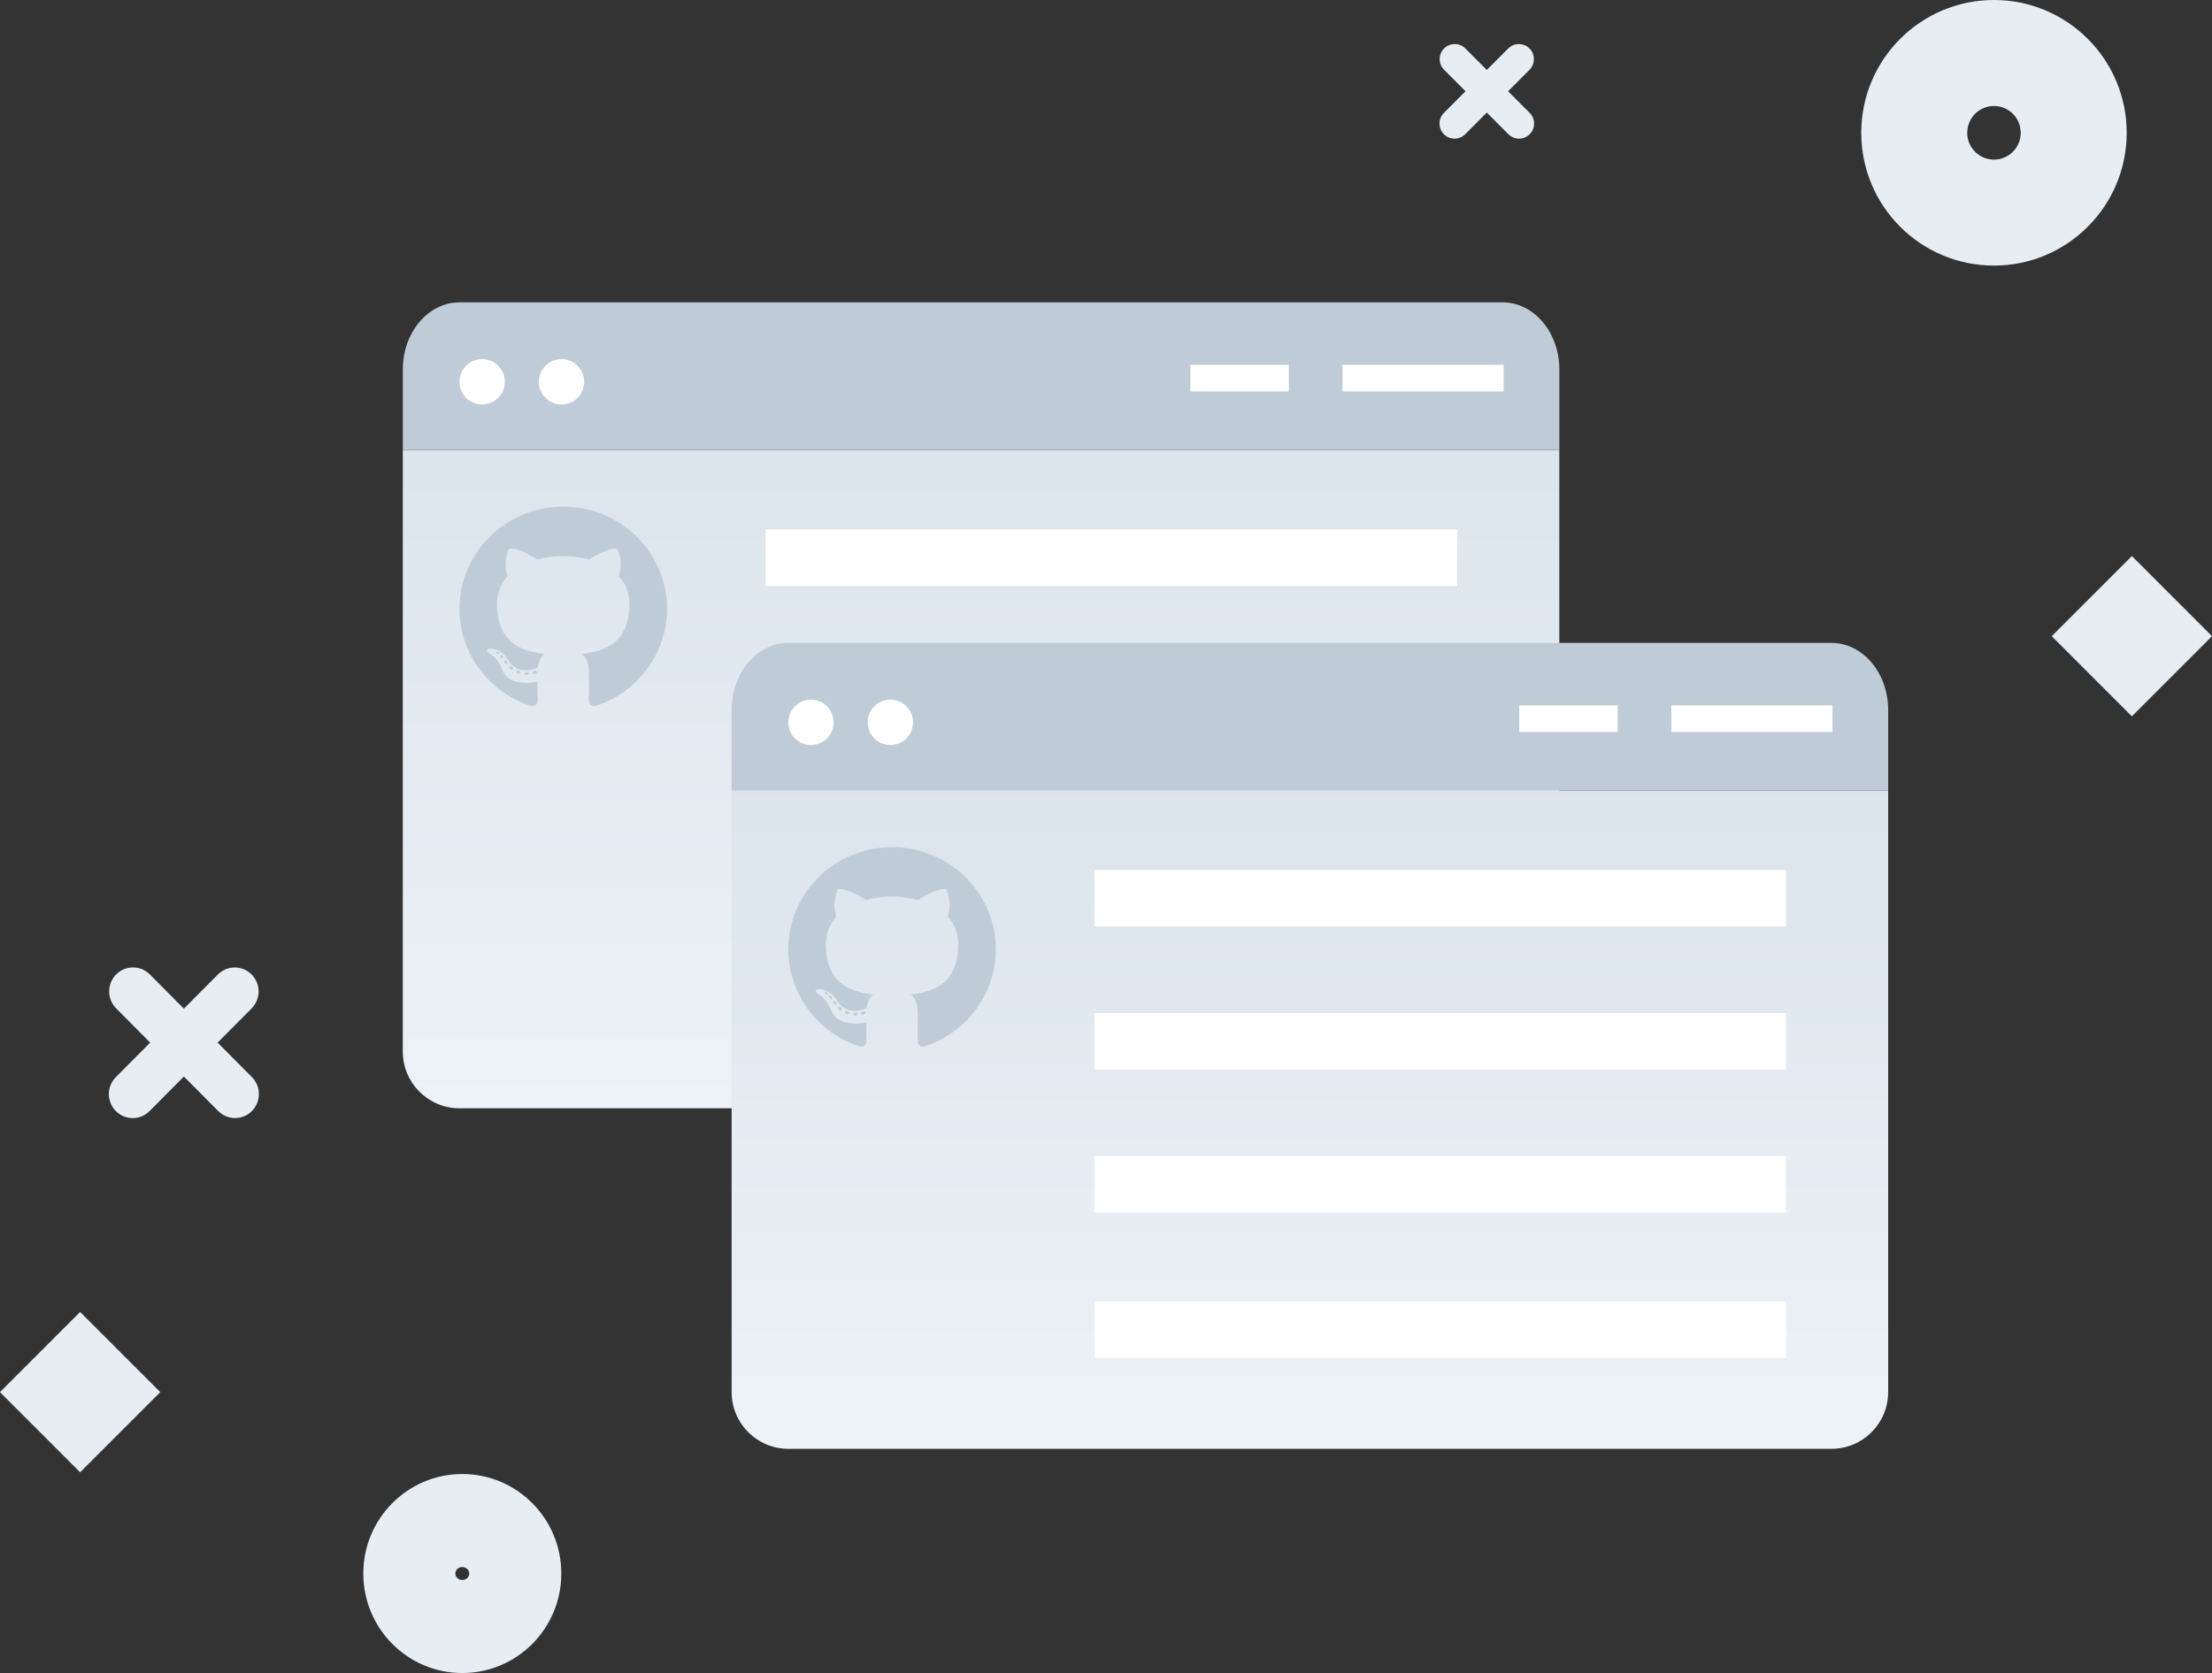 <svg width="78" height="59" viewBox="0 0 78 59" fill="none" xmlns="http://www.w3.org/2000/svg">
<rect x="0" y="0" width="78" height="59" fill="#333333" stroke="none"/>
<path fill-rule="evenodd" clip-rule="evenodd" d="M40.782 0H0V21.216C0 22.321 0.895 23.217 1.999 23.217H38.783C39.887 23.217 40.782 22.321 40.782 21.216V0Z" transform="translate(14.203 15.867)" fill="url(#paint0_linear)"/>
<path d="M3.659 0C1.639 0 0 1.614 0 3.602C0 5.193 1.048 6.543 2.501 7.022C2.687 7.055 2.754 6.942 2.754 6.848C2.754 6.759 2.749 6.478 2.749 6.178C2.749 6.178 1.729 6.393 1.515 5.751C1.515 5.751 1.348 5.333 1.11 5.225C1.11 5.225 0.777 5 1.134 5.005C1.134 5.005 1.496 5.033 1.696 5.375C2.015 5.929 2.549 5.769 2.758 5.676C2.792 5.446 2.887 5.286 2.992 5.193C2.177 5.103 1.324 4.794 1.324 3.415C1.324 3.021 1.467 2.702 1.701 2.449C1.663 2.355 1.539 1.989 1.739 1.492C2.044 1.398 2.744 1.862 2.744 1.862C3.035 1.782 3.349 1.74 3.659 1.74C3.969 1.74 4.283 1.782 4.574 1.862C4.574 1.862 5.274 1.398 5.579 1.492C5.779 1.989 5.655 2.355 5.617 2.449C5.85 2.702 5.993 3.021 5.993 3.415C5.993 4.799 5.136 5.103 4.321 5.193C4.455 5.305 4.569 5.521 4.569 5.859C4.569 6.342 4.564 6.731 4.564 6.848C4.564 6.942 4.631 7.055 4.817 7.022C6.27 6.543 7.318 5.193 7.318 3.602C7.318 1.614 5.679 0 3.659 0ZM1.386 5.174C1.377 5.193 1.348 5.197 1.324 5.183C1.296 5.169 1.282 5.146 1.291 5.127C1.301 5.113 1.324 5.108 1.353 5.117C1.382 5.132 1.396 5.155 1.386 5.174ZM1.534 5.333C1.515 5.352 1.482 5.343 1.458 5.319C1.434 5.291 1.429 5.258 1.448 5.244C1.467 5.225 1.501 5.235 1.525 5.258C1.548 5.286 1.553 5.319 1.534 5.333ZM1.677 5.544C1.658 5.558 1.62 5.544 1.596 5.512C1.572 5.479 1.572 5.441 1.596 5.427C1.62 5.408 1.658 5.422 1.677 5.455C1.701 5.488 1.701 5.526 1.677 5.544ZM1.877 5.741C1.858 5.765 1.815 5.76 1.782 5.727C1.748 5.699 1.739 5.657 1.763 5.638C1.782 5.615 1.825 5.619 1.858 5.652C1.887 5.68 1.896 5.723 1.877 5.741ZM2.149 5.859C2.139 5.887 2.096 5.901 2.058 5.887C2.015 5.877 1.987 5.845 1.996 5.816C2.006 5.788 2.049 5.774 2.087 5.784C2.13 5.798 2.158 5.83 2.149 5.859ZM2.449 5.882C2.449 5.91 2.415 5.934 2.373 5.934C2.325 5.938 2.292 5.915 2.292 5.882C2.292 5.854 2.325 5.83 2.368 5.83C2.411 5.826 2.449 5.849 2.449 5.882ZM2.725 5.835C2.73 5.863 2.701 5.891 2.658 5.901C2.616 5.91 2.577 5.891 2.573 5.863C2.568 5.83 2.596 5.802 2.639 5.793C2.682 5.788 2.72 5.807 2.725 5.835Z" transform="translate(16.202 17.868)" fill="#BFCBD6"/>
<path d="M0 0H24.389V1.992H0V0Z" transform="translate(26.998 18.669)" fill="white"/>
<path d="M1.999 0C0.895 0 0 1.059 0 2.365V5.204H40.782V2.365C40.782 1.059 39.887 0 38.783 0H1.999Z" transform="translate(14.204 10.663)" fill="#BFCBD6"/>
<path d="M1.599 0.801C1.599 1.243 1.241 1.601 0.8 1.601C0.358 1.601 0 1.243 0 0.801C0 0.358 0.358 0 0.8 0C1.241 0 1.599 0.358 1.599 0.801Z" transform="translate(16.202 12.664)" fill="white"/>
<path d="M1.599 0.801C1.599 1.243 1.241 1.601 0.8 1.601C0.358 1.601 0 1.243 0 0.801C0 0.358 0.358 0 0.8 0C1.241 0 1.599 0.358 1.599 0.801Z" transform="translate(19.001 12.664)" fill="white"/>
<path d="M0 0H5.681V0.943H0V0Z" transform="translate(47.341 12.863)" fill="white"/>
<path d="M0 0H3.472V0.943H0V0Z" transform="translate(41.976 12.863)" fill="white"/>
<path d="M0 0H24.389V1.992H0V0Z" transform="translate(26.998 23.715)" fill="white"/>
<path d="M0 0H24.389V1.992H0V0Z" transform="translate(26.998 28.761)" fill="white"/>
<path d="M0 0H24.389V1.992H0V0Z" transform="translate(26.998 33.889)" fill="white"/>
<path fill-rule="evenodd" clip-rule="evenodd" d="M40.782 0H0V21.216C0 22.321 0.895 23.217 1.999 23.217H38.783C39.887 23.217 40.782 22.321 40.782 21.216V0Z" transform="translate(25.799 27.876)" fill="url(#paint1_linear)"/>
<path d="M3.659 0C1.639 0 0 1.614 0 3.602C0 5.193 1.048 6.543 2.501 7.022C2.687 7.055 2.754 6.942 2.754 6.848C2.754 6.759 2.749 6.478 2.749 6.178C2.749 6.178 1.729 6.393 1.515 5.751C1.515 5.751 1.348 5.333 1.11 5.225C1.11 5.225 0.777 5 1.134 5.005C1.134 5.005 1.496 5.033 1.696 5.375C2.015 5.929 2.549 5.769 2.758 5.676C2.792 5.446 2.887 5.286 2.992 5.193C2.177 5.103 1.324 4.794 1.324 3.415C1.324 3.021 1.467 2.702 1.701 2.449C1.663 2.355 1.539 1.989 1.739 1.492C2.044 1.398 2.744 1.862 2.744 1.862C3.035 1.782 3.349 1.74 3.659 1.74C3.969 1.74 4.283 1.782 4.574 1.862C4.574 1.862 5.274 1.398 5.579 1.492C5.779 1.989 5.655 2.355 5.617 2.449C5.85 2.702 5.993 3.021 5.993 3.415C5.993 4.799 5.136 5.103 4.321 5.193C4.455 5.305 4.569 5.521 4.569 5.859C4.569 6.342 4.564 6.731 4.564 6.848C4.564 6.942 4.631 7.055 4.817 7.022C6.27 6.543 7.318 5.193 7.318 3.602C7.318 1.614 5.679 0 3.659 0ZM1.386 5.174C1.377 5.193 1.348 5.197 1.324 5.183C1.296 5.169 1.282 5.146 1.291 5.127C1.301 5.113 1.324 5.108 1.353 5.117C1.382 5.132 1.396 5.155 1.386 5.174ZM1.534 5.333C1.515 5.352 1.482 5.343 1.458 5.319C1.434 5.291 1.429 5.258 1.448 5.244C1.467 5.225 1.501 5.235 1.525 5.258C1.548 5.286 1.553 5.319 1.534 5.333ZM1.677 5.544C1.658 5.558 1.62 5.544 1.596 5.512C1.572 5.479 1.572 5.441 1.596 5.427C1.62 5.408 1.658 5.422 1.677 5.455C1.701 5.488 1.701 5.526 1.677 5.544ZM1.877 5.741C1.858 5.765 1.815 5.76 1.782 5.727C1.748 5.699 1.739 5.657 1.763 5.638C1.782 5.615 1.825 5.619 1.858 5.652C1.887 5.68 1.896 5.723 1.877 5.741ZM2.149 5.859C2.139 5.887 2.096 5.901 2.058 5.887C2.015 5.877 1.987 5.845 1.996 5.816C2.006 5.788 2.049 5.774 2.087 5.784C2.13 5.798 2.158 5.83 2.149 5.859ZM2.449 5.882C2.449 5.91 2.415 5.934 2.373 5.934C2.325 5.938 2.292 5.915 2.292 5.882C2.292 5.854 2.325 5.83 2.368 5.83C2.411 5.826 2.449 5.849 2.449 5.882ZM2.725 5.835C2.73 5.863 2.701 5.891 2.658 5.901C2.616 5.91 2.577 5.891 2.573 5.863C2.568 5.83 2.596 5.802 2.639 5.793C2.682 5.788 2.72 5.807 2.725 5.835Z" transform="translate(27.797 29.877)" fill="#BFCBD6"/>
<path d="M0 0H24.389V1.992H0V0Z" transform="translate(38.593 30.678)" fill="white"/>
<path d="M1.999 0C0.895 0 0 1.059 0 2.365V5.204H40.782V2.365C40.782 1.059 39.887 0 38.783 0H1.999Z" transform="translate(25.799 22.672)" fill="#BFCBD6"/>
<path d="M1.599 0.801C1.599 1.243 1.241 1.601 0.8 1.601C0.358 1.601 0 1.243 0 0.801C0 0.358 0.358 0 0.8 0C1.241 0 1.599 0.358 1.599 0.801Z" transform="translate(27.797 24.673)" fill="white"/>
<path d="M1.599 0.801C1.599 1.243 1.241 1.601 0.8 1.601C0.358 1.601 0 1.243 0 0.801C0 0.358 0.358 0 0.8 0C1.241 0 1.599 0.358 1.599 0.801Z" transform="translate(30.596 24.673)" fill="white"/>
<path d="M0 0H5.681V0.943H0V0Z" transform="translate(58.936 24.872)" fill="white"/>
<path d="M0 0H3.472V0.943H0V0Z" transform="translate(53.572 24.872)" fill="white"/>
<path d="M0 0H24.389V1.992H0V0Z" transform="translate(38.593 35.724)" fill="white"/>
<path d="M0 0H24.389V1.992H0V0Z" transform="translate(38.593 40.77)" fill="white"/>
<path d="M0 0H24.389V1.992H0V0Z" transform="translate(38.593 45.898)" fill="white"/>
<path d="M0 0.844C0 0.378 0.378 0 0.844 0H5.947C6.413 0 6.791 0.378 6.791 0.844V0.844C6.791 1.31 6.413 1.687 5.947 1.687H0.844C0.378 1.687 0 1.31 0 0.844V0.844Z" transform="translate(3.49 38.584) scale(0.997 1.003) rotate(-45)" fill="#E6EDF3"/>
<path d="M0 0.844C0 0.378 0.378 0 0.844 0H5.947C6.413 0 6.791 0.378 6.791 0.844V0.844C6.791 1.31 6.413 1.687 5.947 1.687H0.844C0.378 1.687 0 1.31 0 0.844V0.844Z" transform="translate(4.69 33.766) scale(0.997 1.003) rotate(45)" fill="#E6EDF3"/>
<path fill-rule="evenodd" clip-rule="evenodd" d="M3.491 3.281C3.337 3.281 3.245 3.401 3.245 3.509C3.245 3.617 3.337 3.737 3.491 3.737C3.645 3.737 3.737 3.617 3.737 3.509C3.737 3.401 3.645 3.281 3.491 3.281ZM3.491 7.018C5.419 7.018 6.982 5.447 6.982 3.509C6.982 1.571 5.419 0 3.491 0C1.563 0 0 1.571 0 3.509C0 5.447 1.563 7.018 3.491 7.018Z" transform="translate(12.811 51.982)" fill="#E6EDF3"/>
<path d="M0 0H3.997V3.997H0V0Z" transform="translate(2.825 46.267) scale(1 1) rotate(45)" fill="#E6EDF3"/>
<path d="M0 0.531C0 0.238 0.238 0 0.531 0H3.742C4.035 0 4.273 0.238 4.273 0.531V0.531C4.273 0.824 4.035 1.062 3.742 1.062H0.531C0.238 1.062 0 0.824 0 0.531V0.531Z" transform="translate(50.54 4.358) scale(0.999 1.001) rotate(-45)" fill="#E6EDF3"/>
<path d="M0 0.531C0 0.238 0.238 0 0.531 0H3.742C4.035 0 4.273 0.238 4.273 0.531V0.531C4.273 0.824 4.035 1.062 3.742 1.062H0.531C0.238 1.062 0 0.824 0 0.531V0.531Z" transform="translate(51.297 1.333) scale(0.999 1.001) rotate(45)" fill="#E6EDF3"/>
<path fill-rule="evenodd" clip-rule="evenodd" d="M4.68 5.629C5.198 5.629 5.623 5.208 5.623 4.683C5.623 4.158 5.198 3.737 4.68 3.737C4.161 3.737 3.737 4.158 3.737 4.683C3.737 5.208 4.161 5.629 4.68 5.629ZM4.68 9.366C7.264 9.366 9.36 7.269 9.36 4.683C9.36 2.097 7.264 0 4.68 0C2.095 0 0 2.097 0 4.683C0 7.269 2.095 9.366 4.68 9.366Z" transform="translate(65.632)" fill="#E6EDF3"/>
<path d="M0 0H3.997V3.997H0V0Z" transform="translate(75.175 19.609) scale(1 1) rotate(45)" fill="#E6EDF3"/>
<defs>
<linearGradient id="paint0_linear" x2="1" gradientUnits="userSpaceOnUse" gradientTransform="translate(-1.196 26.42) scale(49.571 28.221) rotate(-90)">
<stop stop-color="#EFF4F9"/>
<stop offset="1" stop-color="#DAE3EB"/>
</linearGradient>
<linearGradient id="paint1_linear" x2="1" gradientUnits="userSpaceOnUse" gradientTransform="translate(-1.196 26.42) scale(49.571 28.221) rotate(-90)">
<stop stop-color="#EFF4F9"/>
<stop offset="1" stop-color="#DAE3EB"/>
</linearGradient>
</defs>
</svg>
